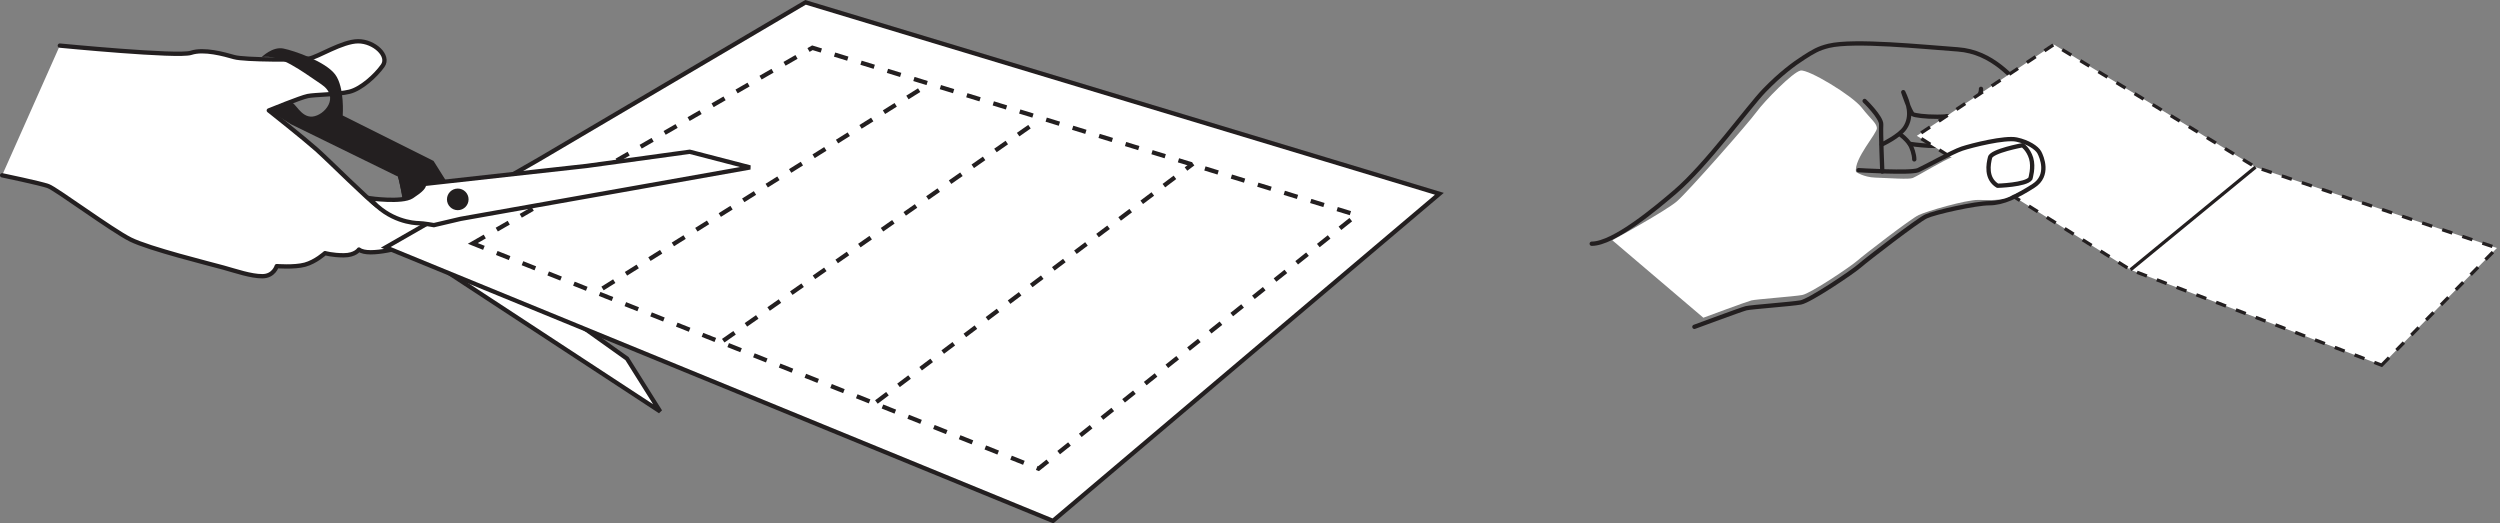 <?xml version="1.0" encoding="utf-8"?>
<!-- Generator: Adobe Illustrator 13.0.0, SVG Export Plug-In . SVG Version: 6.00 Build 14948)  -->
<!DOCTYPE svg PUBLIC "-//W3C//DTD SVG 1.0//EN" "http://www.w3.org/TR/2001/REC-SVG-20010904/DTD/svg10.dtd">
<svg version="1.0" id="Layer_1" xmlns="http://www.w3.org/2000/svg" xmlns:xlink="http://www.w3.org/1999/xlink" x="0px" y="0px"
	 width="138.75px" height="29.048px" viewBox="0 0 138.75 29.048" enable-background="new 0 0 138.75 29.048" xml:space="preserve">
<rect x="0" y="0" width="138.75" height="29.048" fill="#808080" stroke="none"/>
<g>
	<g>
		<path fill="#FFFFFF" stroke="#231F20" stroke-width="0.24" d="M22.849,11.093l7.24,5.455l4.71,3.355l1.842,2.934l-13.648-8.945
			l-1.317-0.764c0,0-0.351-0.475-0.537-0.655C20.95,12.293,22.739,11.208,22.849,11.093z"/>
	</g>
	<path fill="#231F20" d="M22.051,9.592l0.3,1.38c0,0,0.239,0.6,0.72,0.36c0.48-0.24,1.77-1.171,1.77-1.171l-0.989-1.229
		c0,0-1.41-0.062-1.471,0.119C22.32,9.232,22.051,9.592,22.051,9.592z"/>
	<path fill="#FFFFFF" stroke="#231F20" stroke-width="0.24" stroke-linecap="round" stroke-linejoin="round" d="M3.321,2.531
		c0,0,6.559,0.64,7.279,0.401c0.72-0.24,1.84,0.079,2.4,0.238c0.56,0.161,3.68,0.161,4.16,0.08c0.479-0.08,1.84-0.96,2.72-0.96
		s1.76,0.801,1.359,1.36c-0.399,0.561-1.2,1.28-1.84,1.44c-0.64,0.159-1.92,0.159-2.32,0.24c-0.399,0.08-2.16,0.8-2.16,0.8
		s1.921,1.52,2.641,2.159c0.72,0.642,2.96,2.881,3.359,3.121c0.401,0.239,1.041,0.72,2.001,0.72c0.959,0,1.199,0.279,1.199,0.48
		c0,0.199-0.84,0.88-1.199,0.959c-0.36,0.08-2.44,0.72-3,0.28c0,0-0.201,0.32-0.841,0.32s-1.039-0.121-1.039-0.121
		s-0.521,0.48-1.12,0.642c-0.601,0.159-1.561,0.079-1.561,0.079s-0.16,0.561-0.8,0.561s-1.439-0.28-2.16-0.48
		c-0.72-0.2-4.12-1.04-5.159-1.56c-1.041-0.521-4.121-2.8-4.561-2.961c-0.44-0.159-2.561-0.6-2.561-0.6"/>
	<g>
		<polygon fill="#FFFFFF" stroke="#231F20" stroke-width="0.24" points="21.41,13.727 29.924,8.842 44.707,0.13 79.886,10.756 
			58.438,28.909 		"/>
		<g>
			<polygon fill="#FFFFFF" stroke="#231F20" stroke-width="0.24" stroke-dasharray="0.768" points="26.239,13.51 45.088,2.651 
				75.289,11.935 57.64,26.01 			"/>
			<g>
				
					<line fill="#FFFFFF" stroke="#231F20" stroke-width="0.24" stroke-dasharray="0.768" x1="33.44" y1="16.011" x2="51.64" y2="4.61"/>
				
					<line fill="#FFFFFF" stroke="#231F20" stroke-width="0.24" stroke-dasharray="0.768" x1="40.139" y1="18.909" x2="57.739" y2="6.609"/>
				
					<line fill="#FFFFFF" stroke="#231F20" stroke-width="0.24" stroke-dasharray="0.768" x1="48.64" y1="22.311" x2="66.214" y2="9.085"/>
			</g>
		</g>
	</g>
	<path fill="#231F20" d="M14.521,3.171c0,0,0.6-0.6,1.2-0.479c0.6,0.119,2.34,0.719,2.88,1.439c0.539,0.72,0.42,2.279,0.42,2.279
		l5.04,2.521l0.841,1.339l-1.061,0.62l-1.44,0.521c0,0-0.262-1.793-0.38-1.641l-5.881-2.88l-1.22-0.76c0,0,0.981-0.38,1.22-0.439
		c0.24-0.061,0.541,0.84,1.2,0.779c0.661-0.061,1.562-1.08,0.48-1.801C16.74,3.952,15.54,2.992,14.521,3.171z"/>
	<g>
		<path fill="#FFFFFF" stroke="#231F20" stroke-width="0.24" d="M20.513,11.002c0,0,1.797,0.257,2.341-0.099
			c0.543-0.355,0.685-0.534,0.686-0.693l9.01-0.999l5.728-0.788l3.354,0.87l-16.068,2.854l-1.482,0.348c0,0-0.578-0.105-0.839-0.108
			C22.98,12.385,21.581,12.292,20.513,11.002z"/>
		<circle fill="#231F20" cx="25.406" cy="11.065" r="0.6"/>
	</g>
</g>
<g>
	<path fill="none" stroke="#231F20" stroke-width="0.24" stroke-linecap="round" d="M113.342,8.8c0,0,1.377,0.275,1.009-0.644
		c-0.367-0.917-1.056-2.154-1.835-2.982c-0.781-0.826-1.93-2.294-3.857-2.433c-1.926-0.138-5.752-0.534-7.16-0.199
		c-0.583,0.141-0.873,0.321-1.4,0.659c-0.527,0.336-1.284,0.895-2.18,1.82c-0.881,0.912-3.206,4.137-4.957,5.63
		c-1.04,0.889-3.396,2.876-4.621,2.876"/>
	<path fill="none" stroke="#231F20" stroke-width="0.24" stroke-linecap="round" stroke-linejoin="round" d="M103.487,5.604
		c0,0,0.949,0.918,0.919,1.314c-0.031,0.398,0.061,2.602,0.061,2.602"/>
	<path fill="none" stroke="#231F20" stroke-width="0.24" stroke-linecap="round" stroke-linejoin="round" d="M104.437,8.02
		c0,0,0.97-0.45,1.284-0.919c0.443-0.656,0.186-1.406-0.09-1.987c0,0,0.366,1.102,0.533,1.225c0.17,0.122,2.371,0.336,3.26-0.246
		c0,0,0.551-0.796,0.521-1.162"/>
	<path fill="none" stroke="#231F20" stroke-width="0.184" d="M109.394,6.092c0,0,1.361,1.59,1.929,1.637"/>
	<path fill="none" stroke="#231F20" stroke-width="0.24" stroke-linecap="round" stroke-linejoin="round" d="M105.508,7.499
		c0,0,0.27,0.19,0.473,0.485c0.129,0.187,0.261,0.588,0.261,0.862"/>
	<path fill="none" stroke="#231F20" stroke-width="0.24" stroke-linecap="round" stroke-linejoin="round" d="M105.997,7.985
		c0,0,2.02,0.311,2.356-0.088s0.489-0.551,0.489-0.551"/>
	<g>
		<polygon fill="#FFFFFF" stroke="#231F20" stroke-width="0.184" stroke-dasharray="0.587" points="132.181,20.268 
			138.581,13.764 125.18,9.275 113.99,2.473 106.384,7.537 118.243,14.974 		"/>
		<line fill="none" stroke="#231F20" stroke-width="0.184" x1="118.243" y1="14.974" x2="125.18" y2="9.275"/>
	</g>
	<path fill="none" stroke="#231F20" stroke-width="0.24" stroke-linecap="round" stroke-linejoin="round" d="M103.152,9.444
		c0,0,2.891,0.182,3.305,0c0.412-0.185,1.882-1.01,2.433-1.195c0.551-0.183,2.387-0.642,3.028-0.504
		c0.645,0.136,1.125,0.46,1.262,0.71c0.14,0.254,0.574,1.285-0.32,1.859s-1.699,0.964-2.456,0.964s-3.028,0.505-3.512,0.735
		c-0.481,0.229-3.281,2.387-3.672,2.731c-0.39,0.345-2.777,1.951-3.281,2.042c-0.506,0.092-2.755,0.254-3.03,0.321
		c-0.274,0.069-2.869,1.032-2.869,1.032"/>
	<path fill="#FFFFFF" d="M103.009,9.543c0,0,0.422,0.291,1.06,0.314c0.773,0.025,1.88,0.114,2.091,0.021
		c0.384-0.169,1.713-0.998,2.224-1.169c0.514-0.172,2.571-0.712,3.283-0.666c0.61,0.04,0.974,0.223,1.103,0.459
		c0.126,0.234,0.465,1.491-0.361,1.89c-0.468,0.225-0.595,0.444-1.102,0.611c-0.422,0.142-1.188,0.092-1.521,0.092
		c-0.706,0-2.851,0.626-3.298,0.839c-0.448,0.213-3.052,2.22-3.415,2.541c-0.362,0.318-2.582,1.813-3.052,1.898
		c-0.469,0.085-2.562,0.234-2.817,0.3c-0.255,0.063-2.668,0.961-2.668,0.961l-5.052-4.299c0,0,2.96-1.622,3.586-2.162
		c0.626-0.542,3.956-4.325,4.411-4.952c0.457-0.626,2.021-2.22,2.449-2.305c0.426-0.086,2.844,1.366,3.387,2.049
		c0.539,0.684,0.824,0.854,0.852,1.139C104.197,7.388,102.874,8.823,103.009,9.543z"/>
	<path fill="#FFFFFF" stroke="#231F20" stroke-width="0.24" stroke-linecap="round" stroke-linejoin="round" d="M112.253,8.06
		c0,0-1.716,0.316-1.805,0.677c-0.091,0.359-0.251,1.165,0.416,1.572c0,0,1.578-0.044,1.822-0.398c0,0,0.195-0.627,0.042-1.129
		C112.574,8.282,112.253,8.06,112.253,8.06z"/>
</g>
</svg>
